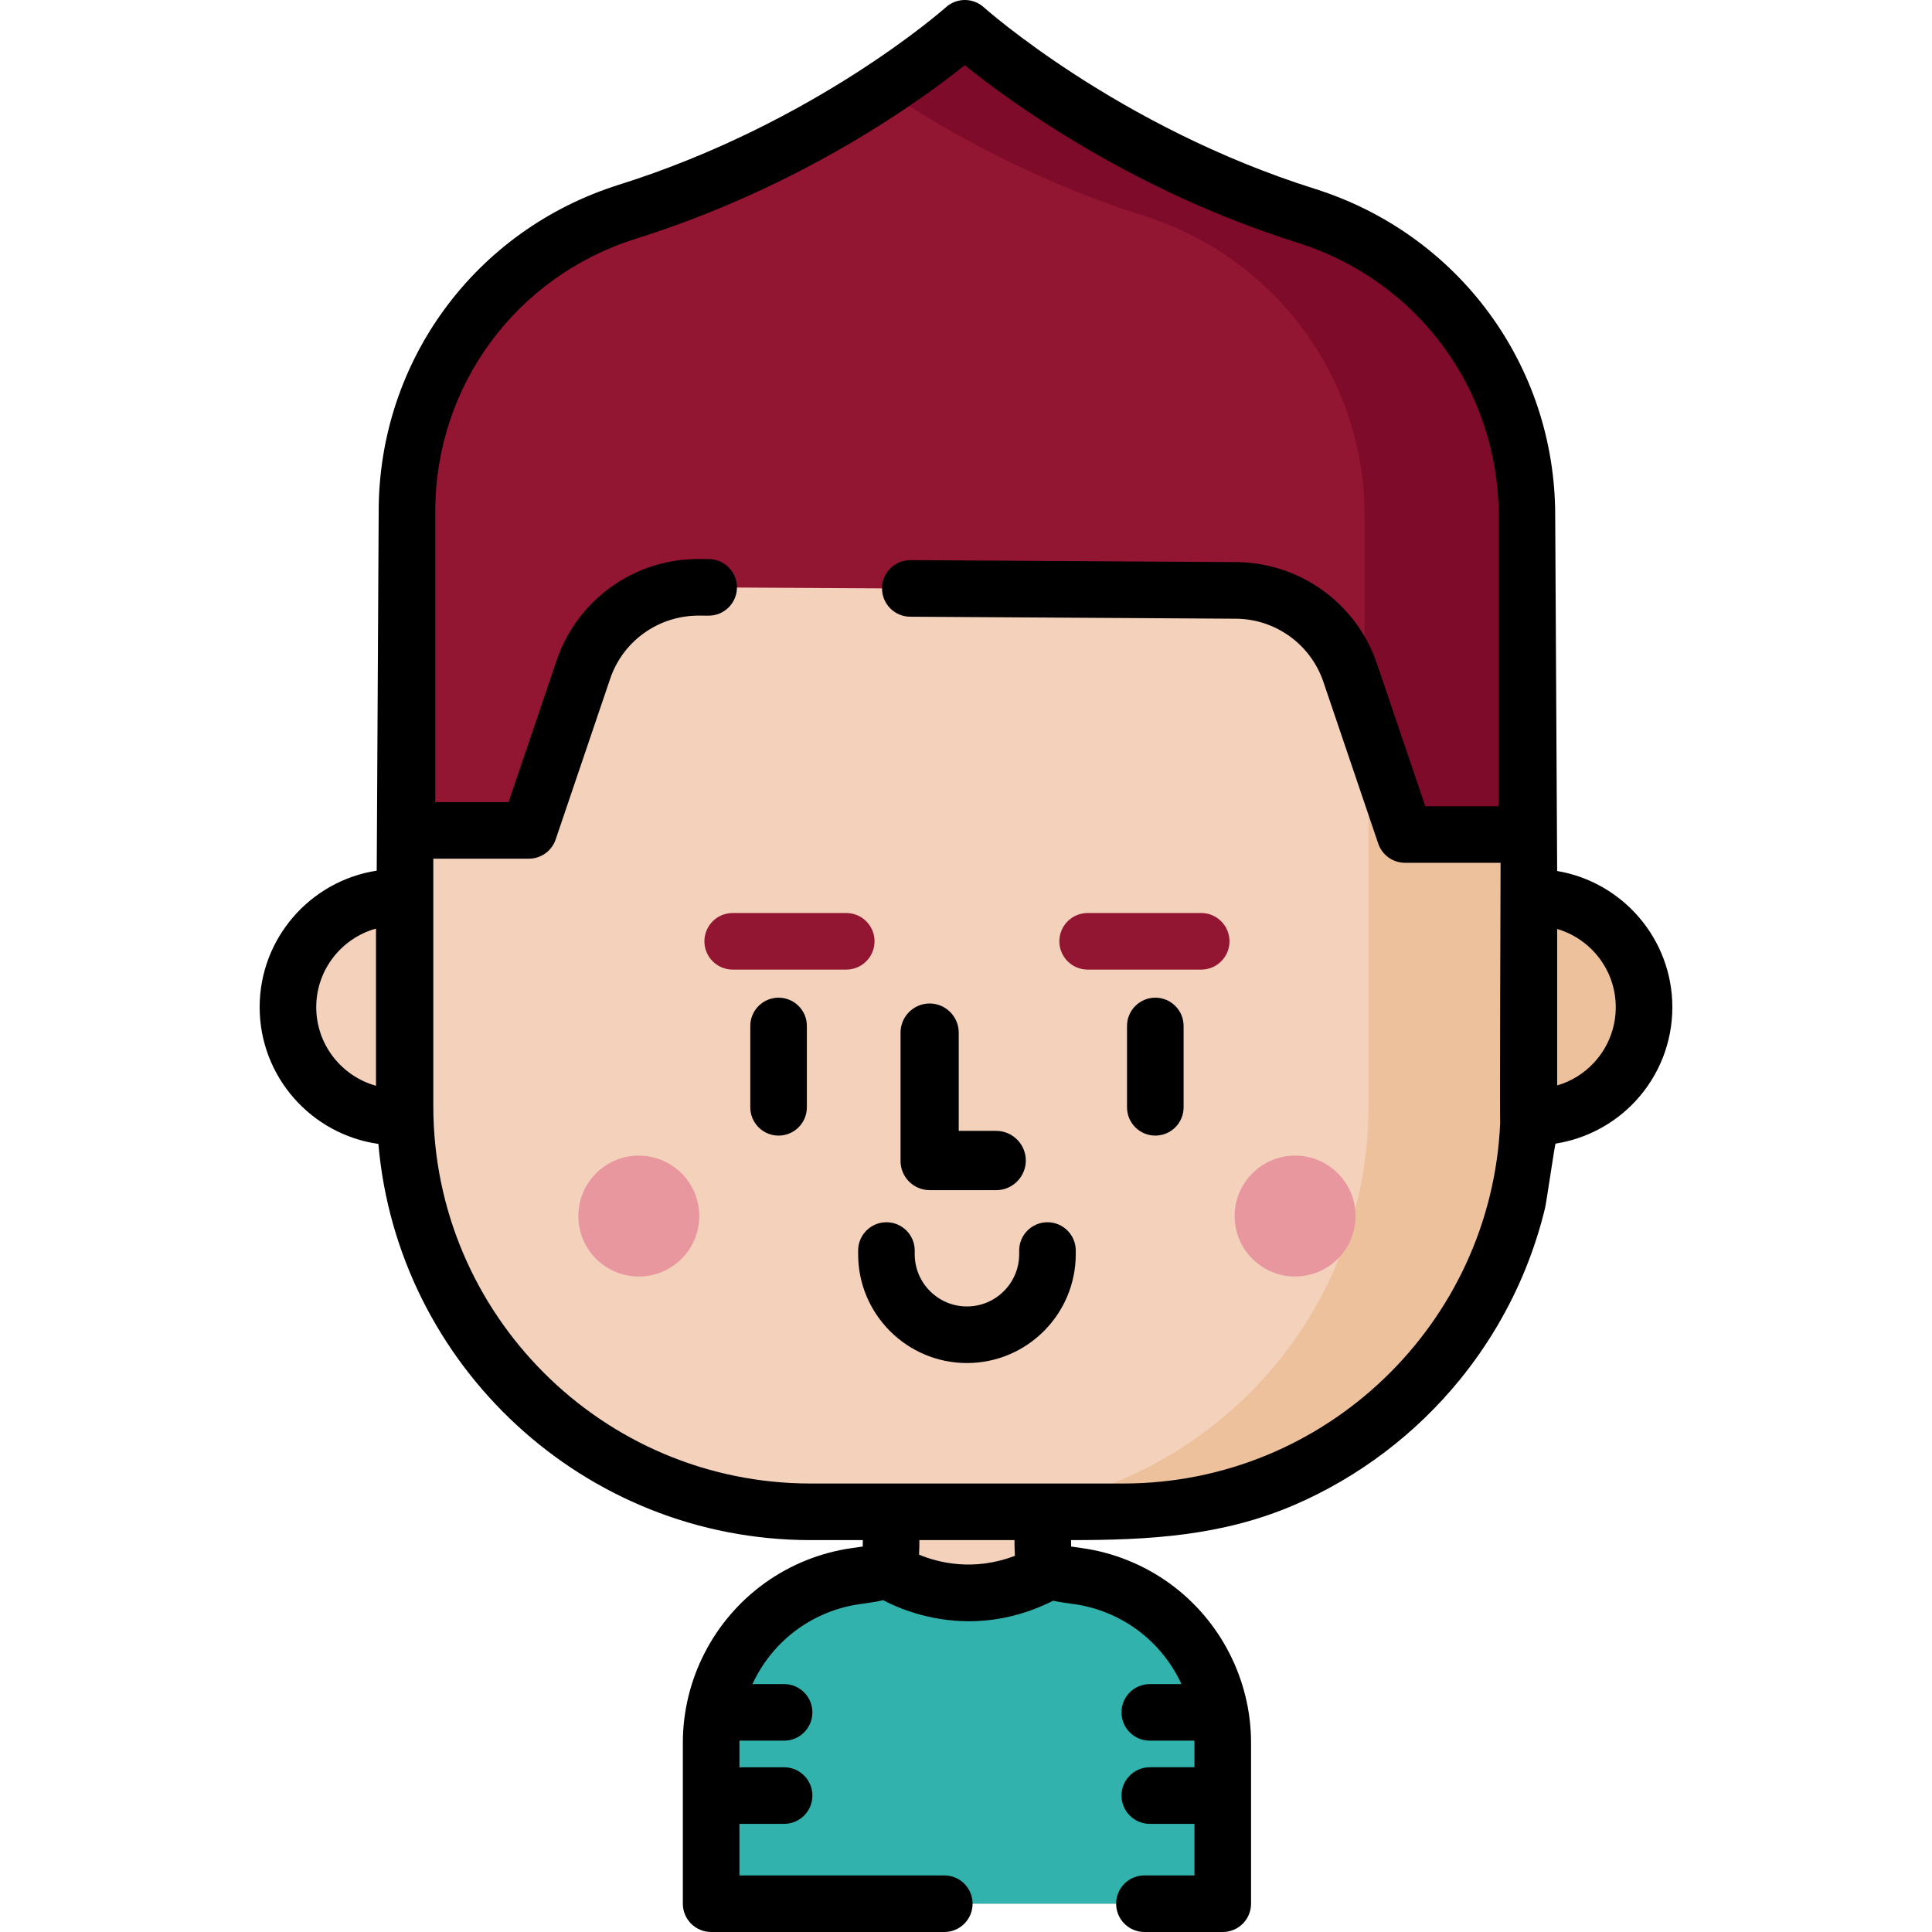 <?xml version="1.0" encoding="iso-8859-1"?>
<!-- Generator: Adobe Illustrator 19.0.0, SVG Export Plug-In . SVG Version: 6.00 Build 0)  -->
<svg version="1.1" id="Capa_1" xmlns="http://www.w3.org/2000/svg" xmlns:xlink="http://www.w3.org/1999/xlink" x="0px" y="0px"
	 viewBox="0 0 512 512" style="enable-background:new 0 0 512 512;" xml:space="preserve">
<path style="fill:#F3D1BB;" d="M107.334,131.224v106.583h-1.92c-16.074,0-29.105,13.031-29.105,29.105l0,0
	c0,16.074,13.031,29.105,29.105,29.105h1.958c1.522,58.043,49.05,104.628,107.46,104.628h82.835
	c59.37,0,107.499-48.129,107.499-107.499V131.224H107.334z"/>
<path style="fill:#ECC19C;" d="M406.586,237.807h-1.416V131.224h-42.499v161.918c0,59.377-48.12,107.497-107.497,107.497h42.499
	c58.402,0,105.934-46.575,107.458-104.622h1.455c8.446,0,16.052-3.597,21.368-9.344c4.802-5.19,7.737-12.133,7.737-19.761l0,0
	C435.691,250.838,422.66,237.807,406.586,237.807z"/>
<g>
	<circle style="fill:#E8979F;" cx="169.29" cy="322.269" r="16.02"/>
	<circle style="fill:#E8979F;" cx="343.21" cy="322.269" r="16.02"/>
</g>
<path style="fill:#921531;" d="M346.153,57.18c-45.007-14.166-77.433-38.876-87.311-47.008c-1.834-1.51-4.466-1.511-6.305-0.007
	c-9.737,7.96-41.379,31.841-86.288,45.956c-34.717,10.911-58.396,43.011-58.396,79.402v84.539h28.718
	c2.142,0,4.046-1.365,4.734-3.393l12.471-36.769c4.939-14.563,18.648-24.329,34.026-24.24l137.211,0.794
	c15.226,0.088,28.722,9.821,33.612,24.24l12.571,37.066c0.688,2.028,2.592,3.393,4.733,3.393h28.718v-84.539
	C404.647,100.184,380.902,68.118,346.153,57.18z"/>
<path style="fill:#7F0B2A;" d="M404.646,136.617v84.54h-28.721c-2.142,0-4.046-1.365-4.734-3.394l-9.29-27.404
	c-0.175-0.517-0.265-1.059-0.265-1.605v-52.138c0-36.473-23.805-68.509-58.583-79.47c-29.211-9.199-53.11-22.85-68.979-33.501
	c8.693-5.745,14.98-10.63,18.465-13.478c1.84-1.504,4.48-1.501,6.314,0.009c9.878,8.131,42.263,32.807,87.21,46.97
	C380.841,68.109,404.646,100.144,404.646,136.617z"/>
<path style="fill:#F3D1BB;" d="M324.042,504.502v-42.649c0-14.24-6.987-27.868-18.535-36.198
	c-5.836-4.209-12.671-6.966-19.796-7.969c-9.24-1.301-9.363-1.02-9.363-10.696c0-0.026,0-6.385,0-6.385h-40.194c0,0,0,6.359,0,6.385
	c0,9.676-0.123,9.395-9.363,10.696c-7.126,1.003-13.961,3.76-19.796,7.969c-11.548,8.33-18.535,21.957-18.535,36.198v42.649H324.042
	z"/>
<path style="fill:#32B2AC;" d="M324.038,461.854v42.647H188.462v-42.647c0-14.244,6.981-27.871,18.528-36.197
	c3.729-2.689,7.865-4.784,12.227-6.207c2.463-0.805,5.003-1.399,7.576-1.767c3.768-0.532,6.02-0.79,7.364-1.579l1.728,0.383
	l4.355,2.463c9.843,5.582,21.874,5.621,31.756,0.109l4.62-2.572l1.728-0.383c1.345,0.79,3.596,1.048,7.364,1.579
	c2.572,0.367,5.113,0.962,7.576,1.767c4.362,1.423,8.498,3.518,12.227,6.207C317.057,433.984,324.038,447.61,324.038,461.854z"/>
<path d="M256.25,361.219c-15.901,0-28.836-12.936-28.836-28.837v-0.977c0-4.141,3.357-7.498,7.498-7.498s7.498,3.356,7.498,7.498
	v0.977c0,7.632,6.209,13.842,13.841,13.842s13.841-6.21,13.841-13.842v-0.977c0-4.141,3.357-7.498,7.498-7.498
	s7.498,3.356,7.498,7.498v0.977C285.086,348.283,272.151,361.219,256.25,361.219z"/>
<path d="M206.331,300.945c-4.141,0-7.498-3.356-7.498-7.498v-21.554c0-4.141,3.357-7.498,7.498-7.498s7.498,3.356,7.498,7.498
	v21.554C213.829,297.589,210.472,300.945,206.331,300.945z"/>
<path d="M306.169,300.945c-4.141,0-7.498-3.356-7.498-7.498v-21.554c0-4.141,3.357-7.498,7.498-7.498s7.498,3.356,7.498,7.498
	v21.554C313.666,297.589,310.31,300.945,306.169,300.945z"/>
<g>
	<path style="fill:#921531;" d="M224.262,256.952h-30.09c-4.141,0-7.498-3.356-7.498-7.498s3.357-7.498,7.498-7.498h30.09
		c4.141,0,7.498,3.356,7.498,7.498S228.402,256.952,224.262,256.952z"/>
	<path style="fill:#921531;" d="M318.328,256.952h-30.09c-4.141,0-7.498-3.356-7.498-7.498s3.357-7.498,7.498-7.498h30.09
		c4.141,0,7.498,3.356,7.498,7.498S322.469,256.952,318.328,256.952z"/>
</g>
<path d="M412.664,230.824l-0.519-94.211c0-39.789-25.615-74.584-63.74-86.585c-52.1-16.398-87.339-47.786-87.685-48.096
	c-2.848-2.573-7.184-2.576-10.041-0.012C250.34,2.224,216.147,32.579,164,48.968c-38.068,11.965-63.645,46.748-63.645,86.555
	l-0.519,95.212c-17.545,2.694-31.025,17.891-31.025,36.178c0,18.439,13.707,33.728,31.464,36.235
	c5.085,58.743,54.517,104.996,114.557,104.996h13.822c-0.002,0.575-0.006,1.161-0.017,1.706c-0.66,0.1-1.39,0.202-2.083,0.299
	l-0.81,0.113c-8.313,1.171-16.314,4.391-23.136,9.313c-13.555,9.776-21.647,25.581-21.647,42.278v42.649
	c0,4.141,3.357,7.498,7.498,7.498h61.794c4.141,0,7.498-3.356,7.498-7.498c0-4.141-3.357-7.498-7.498-7.498h-54.296v-13.665h11.84
	c4.141,0,7.498-3.356,7.498-7.498c0-4.141-3.357-7.498-7.498-7.498h-11.84v-6.491c0-0.187,0.014-0.372,0.017-0.558h11.823
	c4.141,0,7.498-3.356,7.498-7.498c0-4.141-3.357-7.498-7.498-7.498h-8.393c2.649-5.727,6.733-10.781,11.978-14.563
	c4.856-3.503,10.546-5.794,16.455-6.627l0.795-0.111c1.963-0.274,3.768-0.527,5.415-0.931c3.826,2.016,12.09,5.578,22.755,5.578
	c6.664,0,14.263-1.4,22.291-5.433c1.473,0.321,3.065,0.546,4.778,0.786l0.795,0.111c5.91,0.833,11.6,3.124,16.456,6.627
	c5.244,3.782,9.328,8.835,11.977,14.563h-8.393c-4.141,0-7.498,3.356-7.498,7.498c0,4.141,3.357,7.498,7.498,7.498h11.823
	c0.003,0.186,0.017,0.372,0.017,0.558v6.491h-11.84c-4.141,0-7.498,3.356-7.498,7.498c0,4.141,3.357,7.498,7.498,7.498h11.84v13.665
	h-13.26c-4.141,0-7.498,3.356-7.498,7.498c0,4.141,3.357,7.498,7.498,7.498h20.758c4.141,0,7.498-3.356,7.498-7.498v-42.649
	c0-16.697-8.093-32.502-21.647-42.278c-6.823-4.922-14.824-8.143-23.137-9.313l-0.81-0.113c-0.693-0.097-1.423-0.199-2.083-0.299
	c-0.011-0.544-0.015-1.131-0.016-1.706c20.612,0,40.018-1.057,59.23-9.347c17.036-7.351,32.19-18.868,43.883-33.269
	c7.15-8.805,12.996-18.662,17.271-29.169c2.137-5.252,3.882-10.662,5.215-16.173c0.366-1.512,2.624-17.085,2.785-17.111
	c8.084-1.27,15.609-5.236,21.226-11.308c6.275-6.782,9.731-15.608,9.731-24.853C443.188,248.801,429.963,233.729,412.664,230.824z
	 M99.641,287.737c-9.121-2.531-15.835-10.909-15.835-20.825c0-9.916,6.714-18.293,15.835-20.824V287.737z M243.552,412
	c0.075-1.2,0.094-2.478,0.097-3.857h25.201c0.004,1.495,0.024,2.874,0.117,4.16C257.884,416.553,248.446,414.041,243.552,412z
	 M397.561,297.704c-2.391,53.034-46.28,95.444-99.893,95.444h-82.835c-55.141,0-100.001-44.86-100.001-100.001v-65.588h25.323
	c3.213,0,6.068-2.047,7.1-5.089l14.448-42.599c3.415-10.068,12.864-16.744,23.483-16.729l2.574,0.015c0.015,0,0.029,0,0.043,0
	c4.121,0,7.473-3.329,7.497-7.455c0.023-4.141-3.314-7.517-7.455-7.54l-2.573-0.015c-0.079,0-0.155-0.001-0.233-0.001
	c-17.003,0-32.07,10.789-37.537,26.908l-12.722,37.51h-19.43v-77.041c0-33.224,21.358-62.258,53.146-72.249
	c44.078-13.854,75.452-36.6,87.182-45.992c11.896,9.598,43.997,33.13,88.223,47.05c31.849,10.025,53.248,39.072,53.248,72.281
	v77.041H377.72l-12.813-37.777c-5.425-15.997-20.419-26.81-37.308-26.907l-86.308-0.531c-0.016,0-0.031,0-0.047,0
	c-4.119,0-7.471,3.327-7.497,7.452c-0.025,4.14,3.311,7.518,7.452,7.543l86.311,0.531c10.502,0.061,19.824,6.783,23.197,16.729
	l14.539,42.866c1.032,3.042,3.887,5.089,7.1,5.089h25.323C397.669,228.649,397.436,297.161,397.561,297.704z M422.451,281.581
	L422.451,281.581c-2.716,2.936-6.078,4.997-9.787,6.074v-41.469c8.963,2.633,15.529,10.923,15.529,20.726
	C428.193,272.369,426.154,277.58,422.451,281.581z"/>
<path d="M263.995,299.692h-9.923v-26.047c0-4.241-3.47-7.71-7.71-7.71c-4.241,0-7.71,3.47-7.71,7.71v34.045
	c0,4.011,3.105,7.327,7.029,7.676c0.273,0.029,0.55,0.045,0.83,0.045h17.484c4.323,0,7.859-3.537,7.859-7.859
	S268.317,299.692,263.995,299.692z"/>
<g>
</g>
<g>
</g>
<g>
</g>
<g>
</g>
<g>
</g>
<g>
</g>
<g>
</g>
<g>
</g>
<g>
</g>
<g>
</g>
<g>
</g>
<g>
</g>
<g>
</g>
<g>
</g>
<g>
</g>
</svg>
